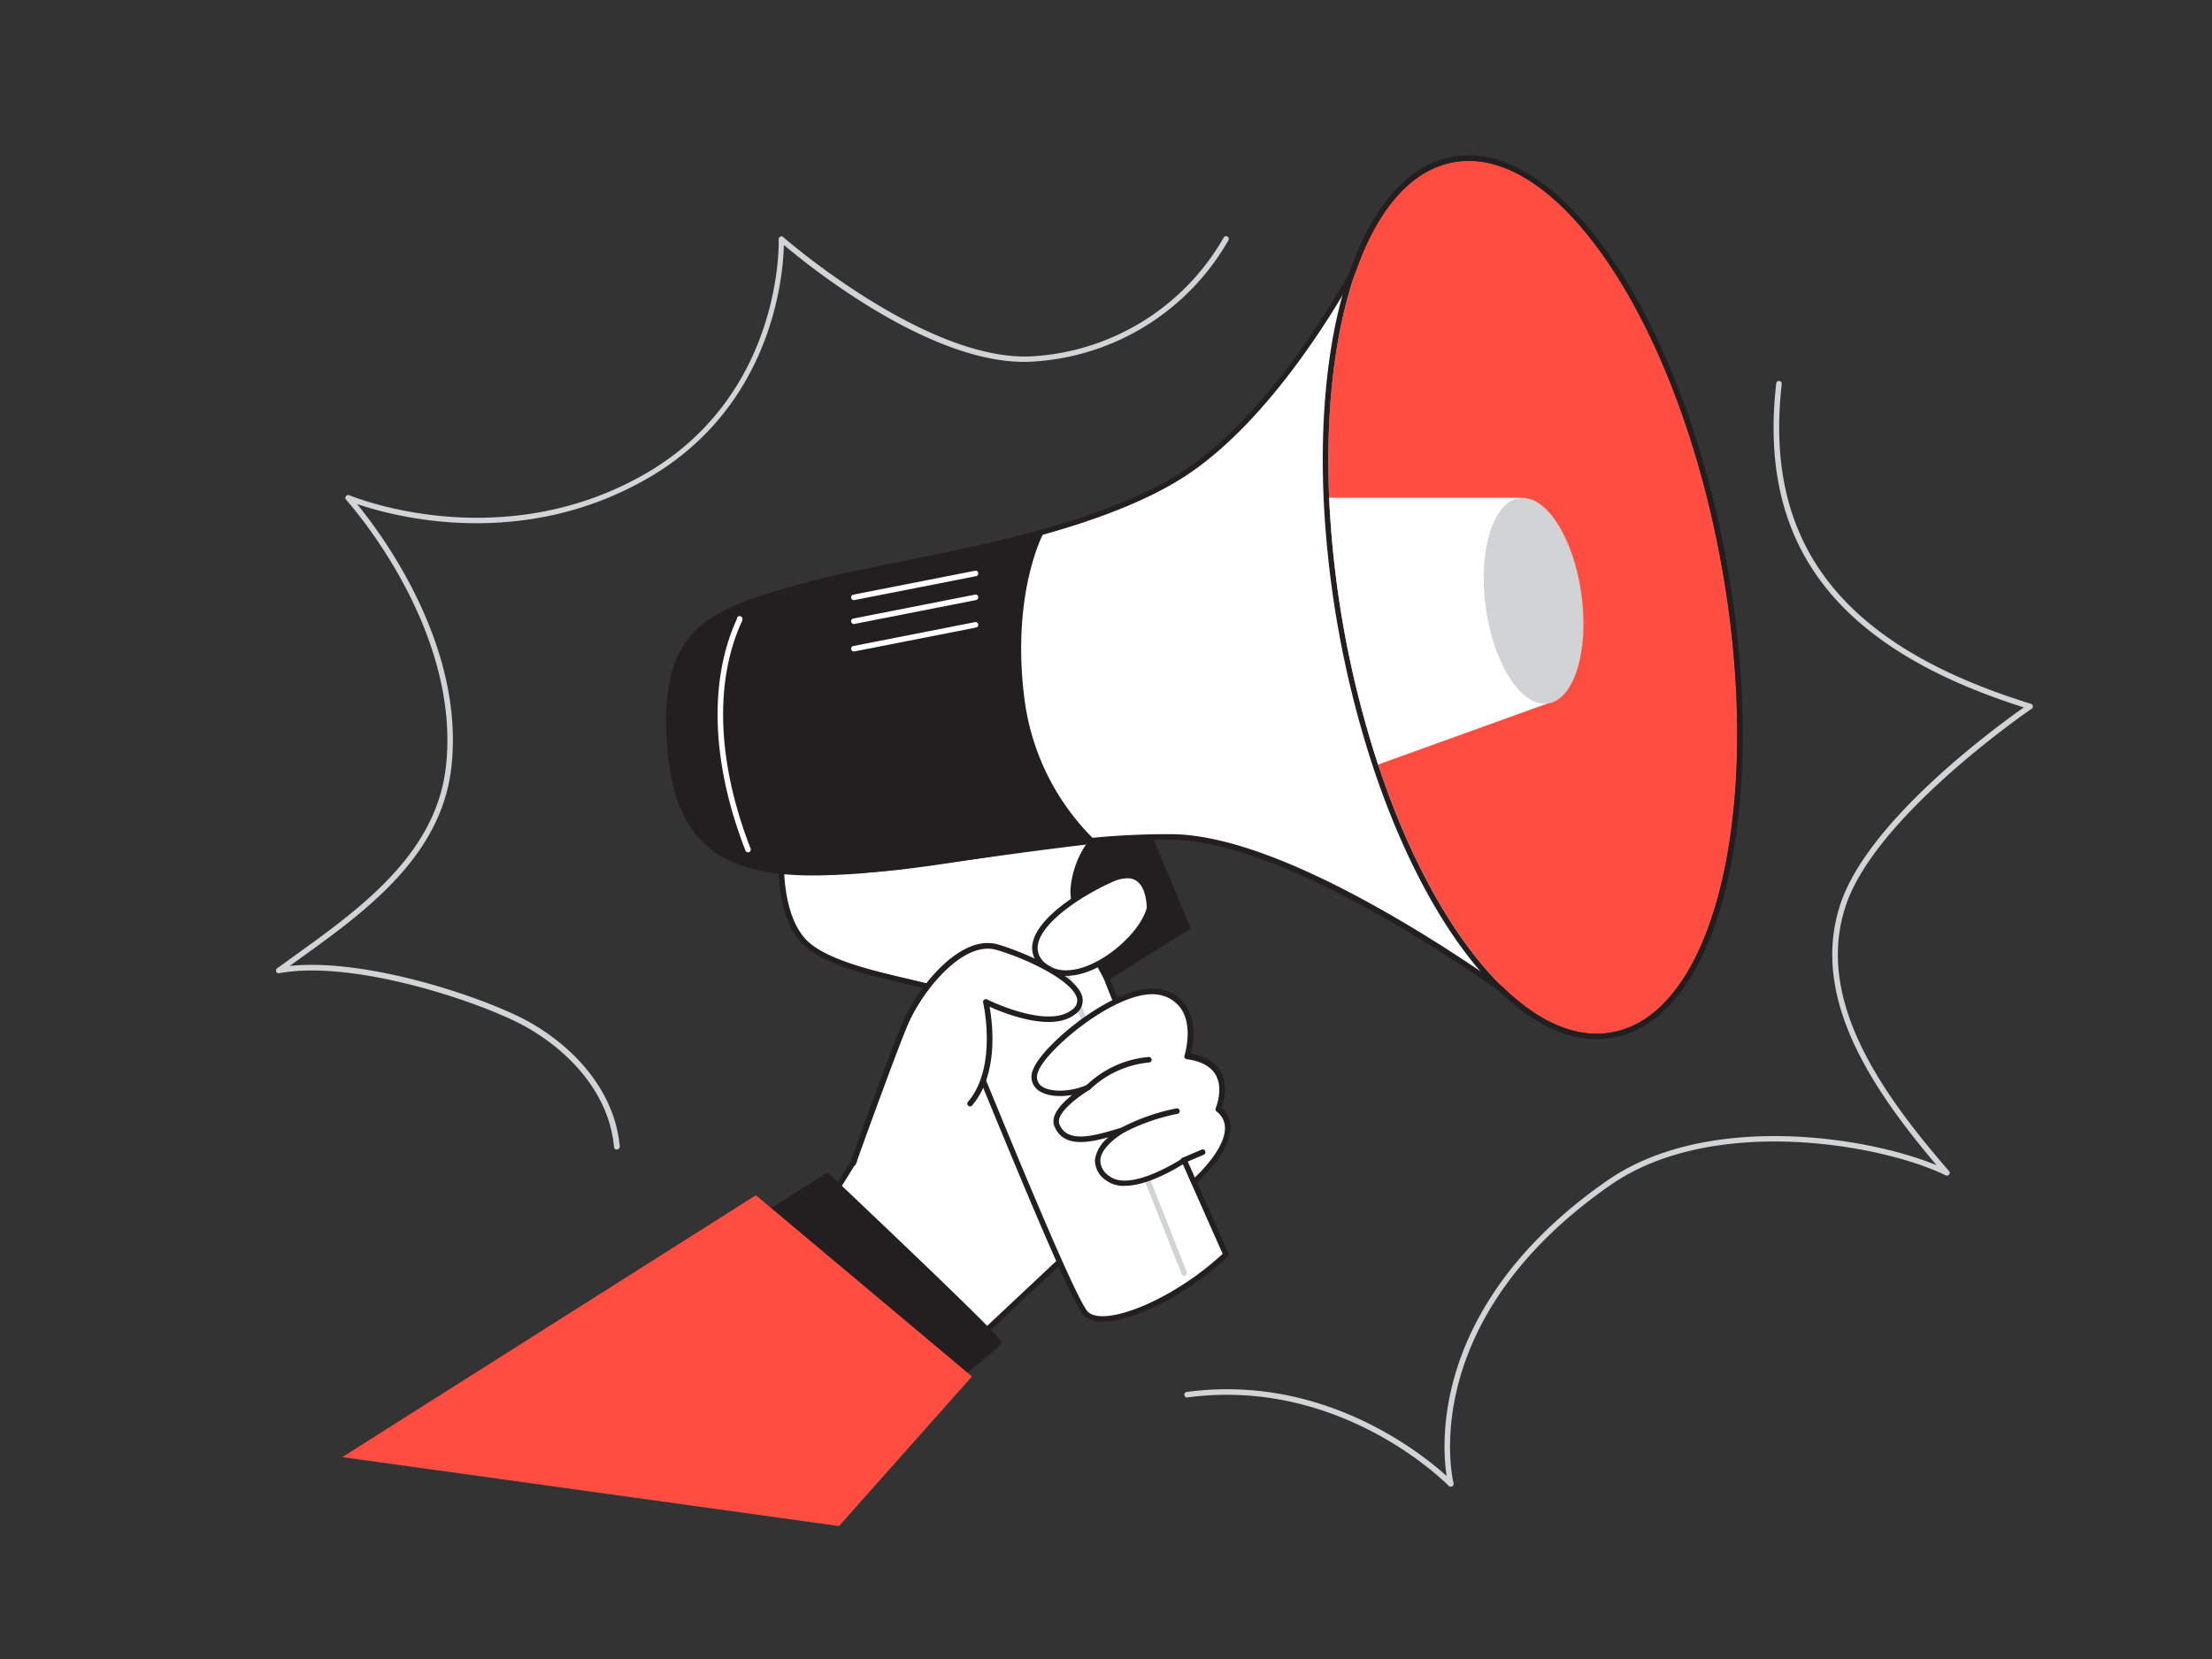 <svg xmlns="http://www.w3.org/2000/svg" viewBox="0 0 400 300"><rect x="0" y="0" width="400" height="300" fill="#333333" stroke="none"/><g id="_187_marketing_flatline" data-name="#187_marketing_flatline"><path d="M156.37,206.92l-12.48,20,28.21,19.47,29.48-27.63s-15.58-40.55-20-43.47S156.37,206.92,156.37,206.92Z" fill="#fff"/><path d="M172.1,246.93a.47.47,0,0,1-.28-.09l-28.21-19.47a.5.5,0,0,1-.14-.68l12.47-20c.78-1.28,18.56-30.6,24.58-31.94a1.72,1.72,0,0,1,1.37.2c4.47,3,19.52,42.05,20.16,43.71a.5.5,0,0,1-.13.54L172.44,246.8A.47.47,0,0,1,172.1,246.93Zm-27.53-20.11,27.48,19L201,218.66c-4.41-11.46-16.19-40.61-19.65-42.92a.74.74,0,0,0-.6-.06c-4.66,1-18.86,23.09-24,31.49h0Zm11.8-19.9h0Z" fill="#231f20"/><path d="M141.46,151.09s-1.69,13.24,3.94,19.15,24.78,7.6,25.91,9.57,22,54.62,25.05,57.72,15.77-1.69,25.34-10.7c0,0-21.82-48.71-22.59-52.93s6.26-22.24,6.26-30.41Z" fill="#fff"/><path d="M199.41,239a4.67,4.67,0,0,1-3.4-1.1c-2.08-2.08-11-23.63-20-45.52-2.69-6.57-4.81-11.75-5.13-12.3s-3.87-1.39-7-2.13c-6.43-1.5-15.23-3.57-18.83-7.35-5.73-6-4.15-19-4.08-19.55a.49.49,0,0,1,.44-.43L205.31,143a.49.49,0,0,1,.4.13.51.51,0,0,1,.16.37c0,4.3-1.92,11.3-3.62,17.48-1.54,5.62-3,10.92-2.65,12.84.76,4.11,22.34,52.33,22.56,52.82a.51.51,0,0,1-.11.57C214.66,234.15,204.92,239,199.41,239Zm-57.5-87.44c-.21,2.2-1,13.24,3.85,18.35,3.4,3.57,12,5.59,18.34,7.07,4.8,1.13,7.13,1.71,7.64,2.6.33.58,2,4.66,5.19,12.42,6.18,15.05,17.67,43.08,19.79,45.2,2.78,2.78,15-1.8,24.38-10.47-2.06-4.62-21.73-48.62-22.48-52.72-.4-2.15,1-7.31,2.67-13.28s3.42-12.45,3.57-16.66Z" fill="#231f20"/><path d="M214.15,230.71a.51.51,0,0,1-.47-.32l-23-58.18a.5.5,0,0,1,.28-.65.49.49,0,0,1,.65.28l23,58.19a.48.48,0,0,1-.28.64A.39.39,0,0,1,214.15,230.71Z" fill="#d1d3d4"/><path d="M197.46,152A16.51,16.51,0,0,0,194,161c-.21,5.06,6.05,15.88,6.05,15.88l14.58-9.13-7.1-17.08Z" fill="#231f20"/><path d="M200.09,177.33H200a.53.53,0,0,1-.31-.24c-.26-.44-6.33-11-6.12-16.15a16.81,16.81,0,0,1,3.54-9.22.53.53,0,0,1,.31-.17l10.11-1.41a.5.5,0,0,1,.53.3l7.1,17.08a.51.51,0,0,1-.2.62l-14.57,9.13A.52.52,0,0,1,200.09,177.33Zm-2.36-24.83a16.07,16.07,0,0,0-3.19,8.47c-.18,4.29,4.56,13.07,5.73,15.16L214,167.5l-6.78-16.33Z" fill="#231f20"/><path d="M215.88,213.74s10.05-8.68,4.42-13.19c0,0,3.62-8.33-5.63-9.57,0,0,3-9.2-4.32-11.45s-21.59,9.76-23.09,14.08,4.87,5,9.54,3c0,0-6.86,4-5.68,6.86,1.72,4.23,7.5,2.16,12,.85,0,0-8.22,4.52-2.81,8.73,4.15,3.23,13.84-3.23,13.84-3.23Z" fill="#fff"/><path d="M203.35,214.44a5.35,5.35,0,0,1-3.35-1,4.37,4.37,0,0,1-2-3.79,6.55,6.55,0,0,1,2.46-4c-4,1.1-8.25,1.79-9.79-2-.79-1.93,1.29-4.12,3.2-5.64-2.62.46-5.12.1-6.38-1.07a3,3,0,0,1-.68-3.5c1.57-4.52,16.19-16.7,23.71-14.39a7,7,0,0,1,4.33,3.47c1.54,3,.83,6.66.47,8,2.63.46,4.45,1.56,5.42,3.28,1.41,2.51.54,5.53.17,6.55a4.68,4.68,0,0,1,1.62,3.48c.09,4.66-6,10-6.3,10.23a.5.5,0,0,1-.44.11.52.52,0,0,1-.35-.28l-1.49-3.39C212.34,211.54,207.35,214.44,203.35,214.44Zm-.23-10.63a.48.48,0,0,1,.46.31.5.5,0,0,1-.22.63s-4.18,2.33-4.39,5a3.43,3.43,0,0,0,1.64,2.92c3.83,3,13.17-3.18,13.26-3.24a.48.48,0,0,1,.42-.07.52.52,0,0,1,.32.28l1.45,3.29c1.45-1.37,5.52-5.54,5.45-9a3.7,3.7,0,0,0-1.53-2.95.51.51,0,0,1-.14-.59s1.46-3.45,0-6c-.87-1.54-2.64-2.5-5.24-2.85a.52.52,0,0,1-.36-.23.48.48,0,0,1-.05-.42c0-.05,1.45-4.58-.25-7.85a5.94,5.94,0,0,0-3.74-3c-6.91-2.12-21,9.56-22.47,13.76a2.13,2.13,0,0,0,.41,2.44c1.46,1.34,5.33,1.31,8.46-.07a.5.5,0,0,1,.45.89c-1.68,1-6.3,4.23-5.47,6.24,1.44,3.52,6.23,2.09,10.46.84l.94-.28A.36.36,0,0,1,203.12,203.81Z" fill="#231f20"/><path d="M207.86,164.27s.25-8.39-6.86-5.26-17.91,10.6-12.3,15.52S206.17,170.67,207.86,164.27Z" fill="#fff"/><path d="M192.77,176.47a6.45,6.45,0,0,1-4.4-1.56,4.43,4.43,0,0,1-1.67-4.17c.78-5.07,9.56-10.19,14.1-12.18,2.17-1,3.94-1,5.26-.1,2.4,1.61,2.3,5.66,2.3,5.83a.43.43,0,0,1,0,.11c-1.18,4.5-7,9.9-12.4,11.56A11.05,11.05,0,0,1,192.77,176.47Zm11.07-17.65a6.67,6.67,0,0,0-2.64.65c-5.07,2.23-12.85,7.12-13.52,11.42a3.45,3.45,0,0,0,1.35,3.27c2,1.75,4.7,1.42,6.61.84,5-1.54,10.59-6.67,11.72-10.8,0-.46-.05-3.7-1.86-4.91A2.86,2.86,0,0,0,203.84,158.82Zm4,5.45h0Z" fill="#231f20"/><path d="M154.25,210.32s8-22.24,9.77-26c3-6.36,10.15-14.84,16.28-13.07s19,7.74,13.79,11.79c-4.75,3.71-15.82-1.85-15.82-1.85s2.76,11.76-2.82,18.35" fill="#fff"/><path d="M154.25,210.82a.47.47,0,0,1-.17,0,.49.49,0,0,1-.3-.64c.32-.91,8-22.3,9.79-26.05,3.15-6.65,10.46-15.2,16.87-13.35,4.46,1.29,14.51,5.51,15.31,9.65a3,3,0,0,1-1.35,3c-4.18,3.25-12.64-.11-15.45-1.38.54,3,1.67,12.15-3.12,17.8a.5.5,0,1,1-.76-.64c5.35-6.33,2.74-17.8,2.71-17.92a.52.52,0,0,1,.18-.51.49.49,0,0,1,.53-.05c.11.05,10.84,5.38,15.29,1.91a2,2,0,0,0,1-2c-.61-3.18-9-7.26-14.6-8.87-5.78-1.68-12.78,6.65-15.69,12.81-1.75,3.7-9.67,25.74-9.75,26A.51.51,0,0,1,154.25,210.82Z" fill="#231f20"/><path d="M277.17,183s-40.82-31-64.9-31.58a133,133,0,0,0-18.23,1c-14.25,1.62-28.57,4.6-38.5,5-19.71.75-34.46-5.57-34.49-26.14,0-17.6,8.3-20.83,25.85-25.67,8.68-2.39,25.41-4.85,41.25-9.25,9.66-2.69,19-6.09,25.95-10.64,18.4-12,32.13-39.4,32.13-39.4Z" fill="#fff"/><path d="M277.17,183.45a.47.47,0,0,1-.3-.1c-.41-.31-41-30.92-64.61-31.48a131.54,131.54,0,0,0-18.16,1c-5.86.66-11.68,1.55-17.31,2.41-7.9,1.21-15.36,2.35-21.23,2.57-12.82.48-22.26-2.08-28-7.64-4.61-4.44-7-10.83-7-19,0-18.07,9-21.39,26.22-26.15,3.67-1,8.75-2,14.63-3.21,8.19-1.64,17.47-3.5,26.62-6,11.29-3.15,19.73-6.61,25.81-10.58,18.07-11.8,31.82-38.93,31.95-39.2a.5.5,0,0,1,.51-.27.49.49,0,0,1,.43.38l30.94,136.67a.5.5,0,0,1-.22.53A.53.53,0,0,1,277.17,183.45Zm-67.06-32.6c.74,0,1.46,0,2.17,0,10.07.24,24.11,5.65,41.72,16.07,10.63,6.3,19.4,12.61,22.38,14.8L246,47.72c-2.92,5.45-15.58,27.87-31.67,38.38-6.16,4-14.69,7.53-26.09,10.7-9.18,2.55-18.47,4.42-26.68,6.06-5.86,1.18-10.92,2.19-14.57,3.19-17.23,4.76-25.51,7.81-25.48,25.19,0,7.89,2.25,14,6.66,18.28,5.58,5.36,14.77,7.84,27.31,7.36,5.81-.22,13.25-1.36,21.12-2.56,5.64-.86,11.47-1.75,17.34-2.42A140.79,140.79,0,0,1,210.11,150.85Z" fill="#231f20"/><path d="M197.46,152c-14.25,1.62-32,4.45-41.92,5.35-22.62,2.06-33.16-2.75-34.49-23.28-1.36-21.11,8.3-23.69,25.85-28.53,8.68-2.39,25.41-4.85,41.25-9.25,0,0-6,11.05-3.33,30.56A43.37,43.37,0,0,0,197.46,152Z" fill="#231f20"/><path d="M147,158.31c-8.88,0-14.9-1.67-19-5.19-4.48-3.83-6.84-9.86-7.43-19-1.38-21.44,8.35-24.12,26-29l.2,0c3.67-1,8.75-2,14.63-3.21,8.19-1.64,17.47-3.5,26.62-6a.49.49,0,0,1,.52.17.48.48,0,0,1,.05.55c-.06.11-5.85,11.15-3.27,30.25a43.32,43.32,0,0,0,12.47,24.85.49.49,0,0,1,.15.52.51.51,0,0,1-.42.35c-6.57.75-13.83,1.74-20.85,2.7-8.09,1.11-15.74,2.16-21.08,2.65C152.45,158.17,149.59,158.31,147,158.31Zm40.26-61.22c-8.84,2.4-17.74,4.19-25.64,5.77-5.86,1.18-10.92,2.19-14.57,3.19l-.2.06c-17.16,4.73-26.61,7.34-25.28,28,.57,8.84,2.82,14.65,7.07,18.29,5.1,4.36,13.38,5.75,26.87,4.52,5.32-.48,13-1.53,21-2.64,6.65-.91,13.52-1.85,19.81-2.58a44.86,44.86,0,0,1-12-24.71C182.15,110.79,185.88,100.26,187.24,97.09Z" fill="#231f20"/><path d="M291.5,186.68c-15.13,2.76-32.11-17.7-42.3-48.42A181.71,181.71,0,0,1,240.35,90c-1.4-32.55,7.28-57.89,22.49-60.66,18.81-3.43,40.48,29,48.4,72.45S310.32,183.25,291.5,186.68Z" fill="#ff4d42"/><path d="M265.6,29.1c18.13,0,38.1,31.37,45.64,72.7,7.92,43.45-.92,81.45-19.74,84.88a15.07,15.07,0,0,1-2.76.25c-14.4,0-30-19.81-39.54-48.67A181.71,181.71,0,0,1,240.35,90c-1.4-32.55,7.28-57.89,22.49-60.66a15.07,15.07,0,0,1,2.76-.25m0-1v0h0a16,16,0,0,0-2.94.27c-15.41,2.8-24.78,27.59-23.31,61.68a183.28,183.28,0,0,0,8.9,48.53c9.95,30,25.84,49.35,40.49,49.35a16,16,0,0,0,2.94-.27c9.52-1.73,16.87-11.74,20.69-28.19,3.76-16.16,3.71-36.7-.15-57.85-3.65-20-10.39-38.58-19-52.2S274.76,28.1,265.61,28.1Z" fill="#231f20"/><path d="M279.88,127.2,249.2,138.26A181.71,181.71,0,0,1,240.35,90h34.57Z" fill="#fff"/><ellipse cx="277.33" cy="108.62" rx="8.73" ry="18.75" transform="translate(-12.22 38.82) rotate(-7.83)" fill="#d1d3d4"/><path d="M203.12,204.81a.5.5,0,0,1-.23-.95,36.55,36.55,0,0,1,9.87-3.43.51.51,0,0,1,.57.42.5.5,0,0,1-.42.57,36.32,36.32,0,0,0-9.56,3.33A.46.46,0,0,1,203.12,204.81Z" fill="#231f20"/><path d="M196.8,197.1a.51.51,0,0,1-.34-.14.49.49,0,0,1,0-.7,18.41,18.41,0,0,1,11.25-5.12.5.5,0,0,1,.54.45.49.49,0,0,1-.45.54,17.89,17.89,0,0,0-10.61,4.81A.52.52,0,0,1,196.8,197.1Z" fill="#231f20"/><path d="M214.15,210.31a.5.5,0,0,1-.2-1l3.33-1.42a.5.5,0,0,1,.4.92l-3.33,1.42A.48.48,0,0,1,214.15,210.31Z" fill="#231f20"/><path d="M173.88,248.37s6.55-5.14,6.71-5.68-31-30-31-30L132,223.76Z" fill="#231f20"/><path d="M173.88,248.87a.47.47,0,0,1-.25-.07L131.7,224.19a.5.5,0,0,1-.25-.42.5.5,0,0,1,.24-.43l17.66-11.12a.51.51,0,0,1,.61.06c31.37,29.72,31.23,30.17,31.11,30.56,0,.17-.21.68-6.88,5.93A.5.5,0,0,1,173.88,248.87Zm-41-25.12,40.93,24c2.63-2.07,5.39-4.34,6.13-5.1-2-2.3-18.89-18.47-30.41-29.39Z" fill="#231f20"/><polygon points="175.76 248.91 136.69 216.14 61.9 263.49 151.72 275.96 175.76 248.91" fill="#ff4d42"/><path d="M135.27,154.13a.52.52,0,0,1-.47-.32c-6.07-15.61-6.67-30.35-1.71-41.51.1-.22.16-.37.19-.44a.45.45,0,0,1,.49-.45.53.53,0,0,1,.49.55,1.94,1.94,0,0,1-.26.75c-4.85,10.91-4.24,25.38,1.73,40.73a.51.51,0,0,1-.28.65A.39.39,0,0,1,135.27,154.13Z" fill="#fff"/><path d="M154.41,108.52a.51.51,0,0,1-.49-.41.49.49,0,0,1,.39-.58l22-4.32a.48.48,0,0,1,.58.39.5.5,0,0,1-.39.59l-22,4.32Z" fill="#fff"/><path d="M154.41,112.84a.51.51,0,0,1-.49-.41.49.49,0,0,1,.39-.58l22-4.32a.48.48,0,0,1,.58.39.5.5,0,0,1-.39.59l-22,4.32Z" fill="#fff"/><path d="M154.41,117.81a.5.5,0,0,1-.49-.4.51.51,0,0,1,.39-.59l22-4.32a.5.5,0,0,1,.58.4.48.48,0,0,1-.39.58l-22,4.32Z" fill="#fff"/><path d="M111.53,207.88a.51.51,0,0,1-.5-.46c-1-11-10-19-18.13-22.87-10.42-4.91-30.46-10.81-42.41-8.56a.48.48,0,0,1-.55-.29.5.5,0,0,1,.17-.6c1-.7,1.92-1.39,2.91-2.1,12.1-8.68,25.81-18.53,27.61-34.33,2.86-25.2-17.86-48.09-18.07-48.32a.51.51,0,0,1,0-.63.5.5,0,0,1,.6-.17c.26.11,26.54,11.08,52.74-3.43,25.81-14.29,24.92-42.56,24.91-42.84a.51.51,0,0,1,.28-.48.53.53,0,0,1,.55.08c.26.23,26.43,23,45.49,21.52A42.74,42.74,0,0,0,221.26,43a.5.5,0,0,1,.66-.24.5.5,0,0,1,.23.67,43.67,43.67,0,0,1-35,21.93c-17.78,1.41-40.7-17.09-45.4-21.06-.12,5.46-2,29.69-25.43,42.65C93.71,99.53,71,93.35,64.56,91.14c4.52,5.51,19.56,25.68,17.06,47.64-1.85,16.25-15.75,26.23-28,35l-1.25.9c12.3-1.35,31,4.23,41,8.93,8.36,3.94,17.66,12.24,18.7,23.69a.5.5,0,0,1-.45.54Z" fill="#d1d3d4"/><path d="M262.34,268.85a.51.51,0,0,1-.36-.15c-.19-.2-19.28-19.75-47.25-16a.49.49,0,0,1-.56-.43.5.5,0,0,1,.43-.56c24.57-3.32,42.42,11.06,47,15.2-1-6.43-2.37-31.55,29-53.4,17.85-12.42,46.64-8.14,59.6-2.8-12-14.15-23-30.68-17.34-47.38,5.14-15.19,28.28-32,33.11-35.41-33.9-10.73-48.13-29.37-44.77-58.59a.5.5,0,0,1,1,.11c-3.32,29,11,47.32,45.05,57.83a.5.5,0,0,1,.13.9c-.28.19-28.05,19.18-33.56,35.48-5.72,16.9,6.2,33.8,18.61,48.1a.5.5,0,0,1-.6.78c-11.52-5.63-42.12-11.09-60.65,1.8-35.54,24.75-28.41,53.59-28.33,53.88a.5.5,0,0,1-.24.56A.54.54,0,0,1,262.34,268.85Z" fill="#d1d3d4"/></g></svg>